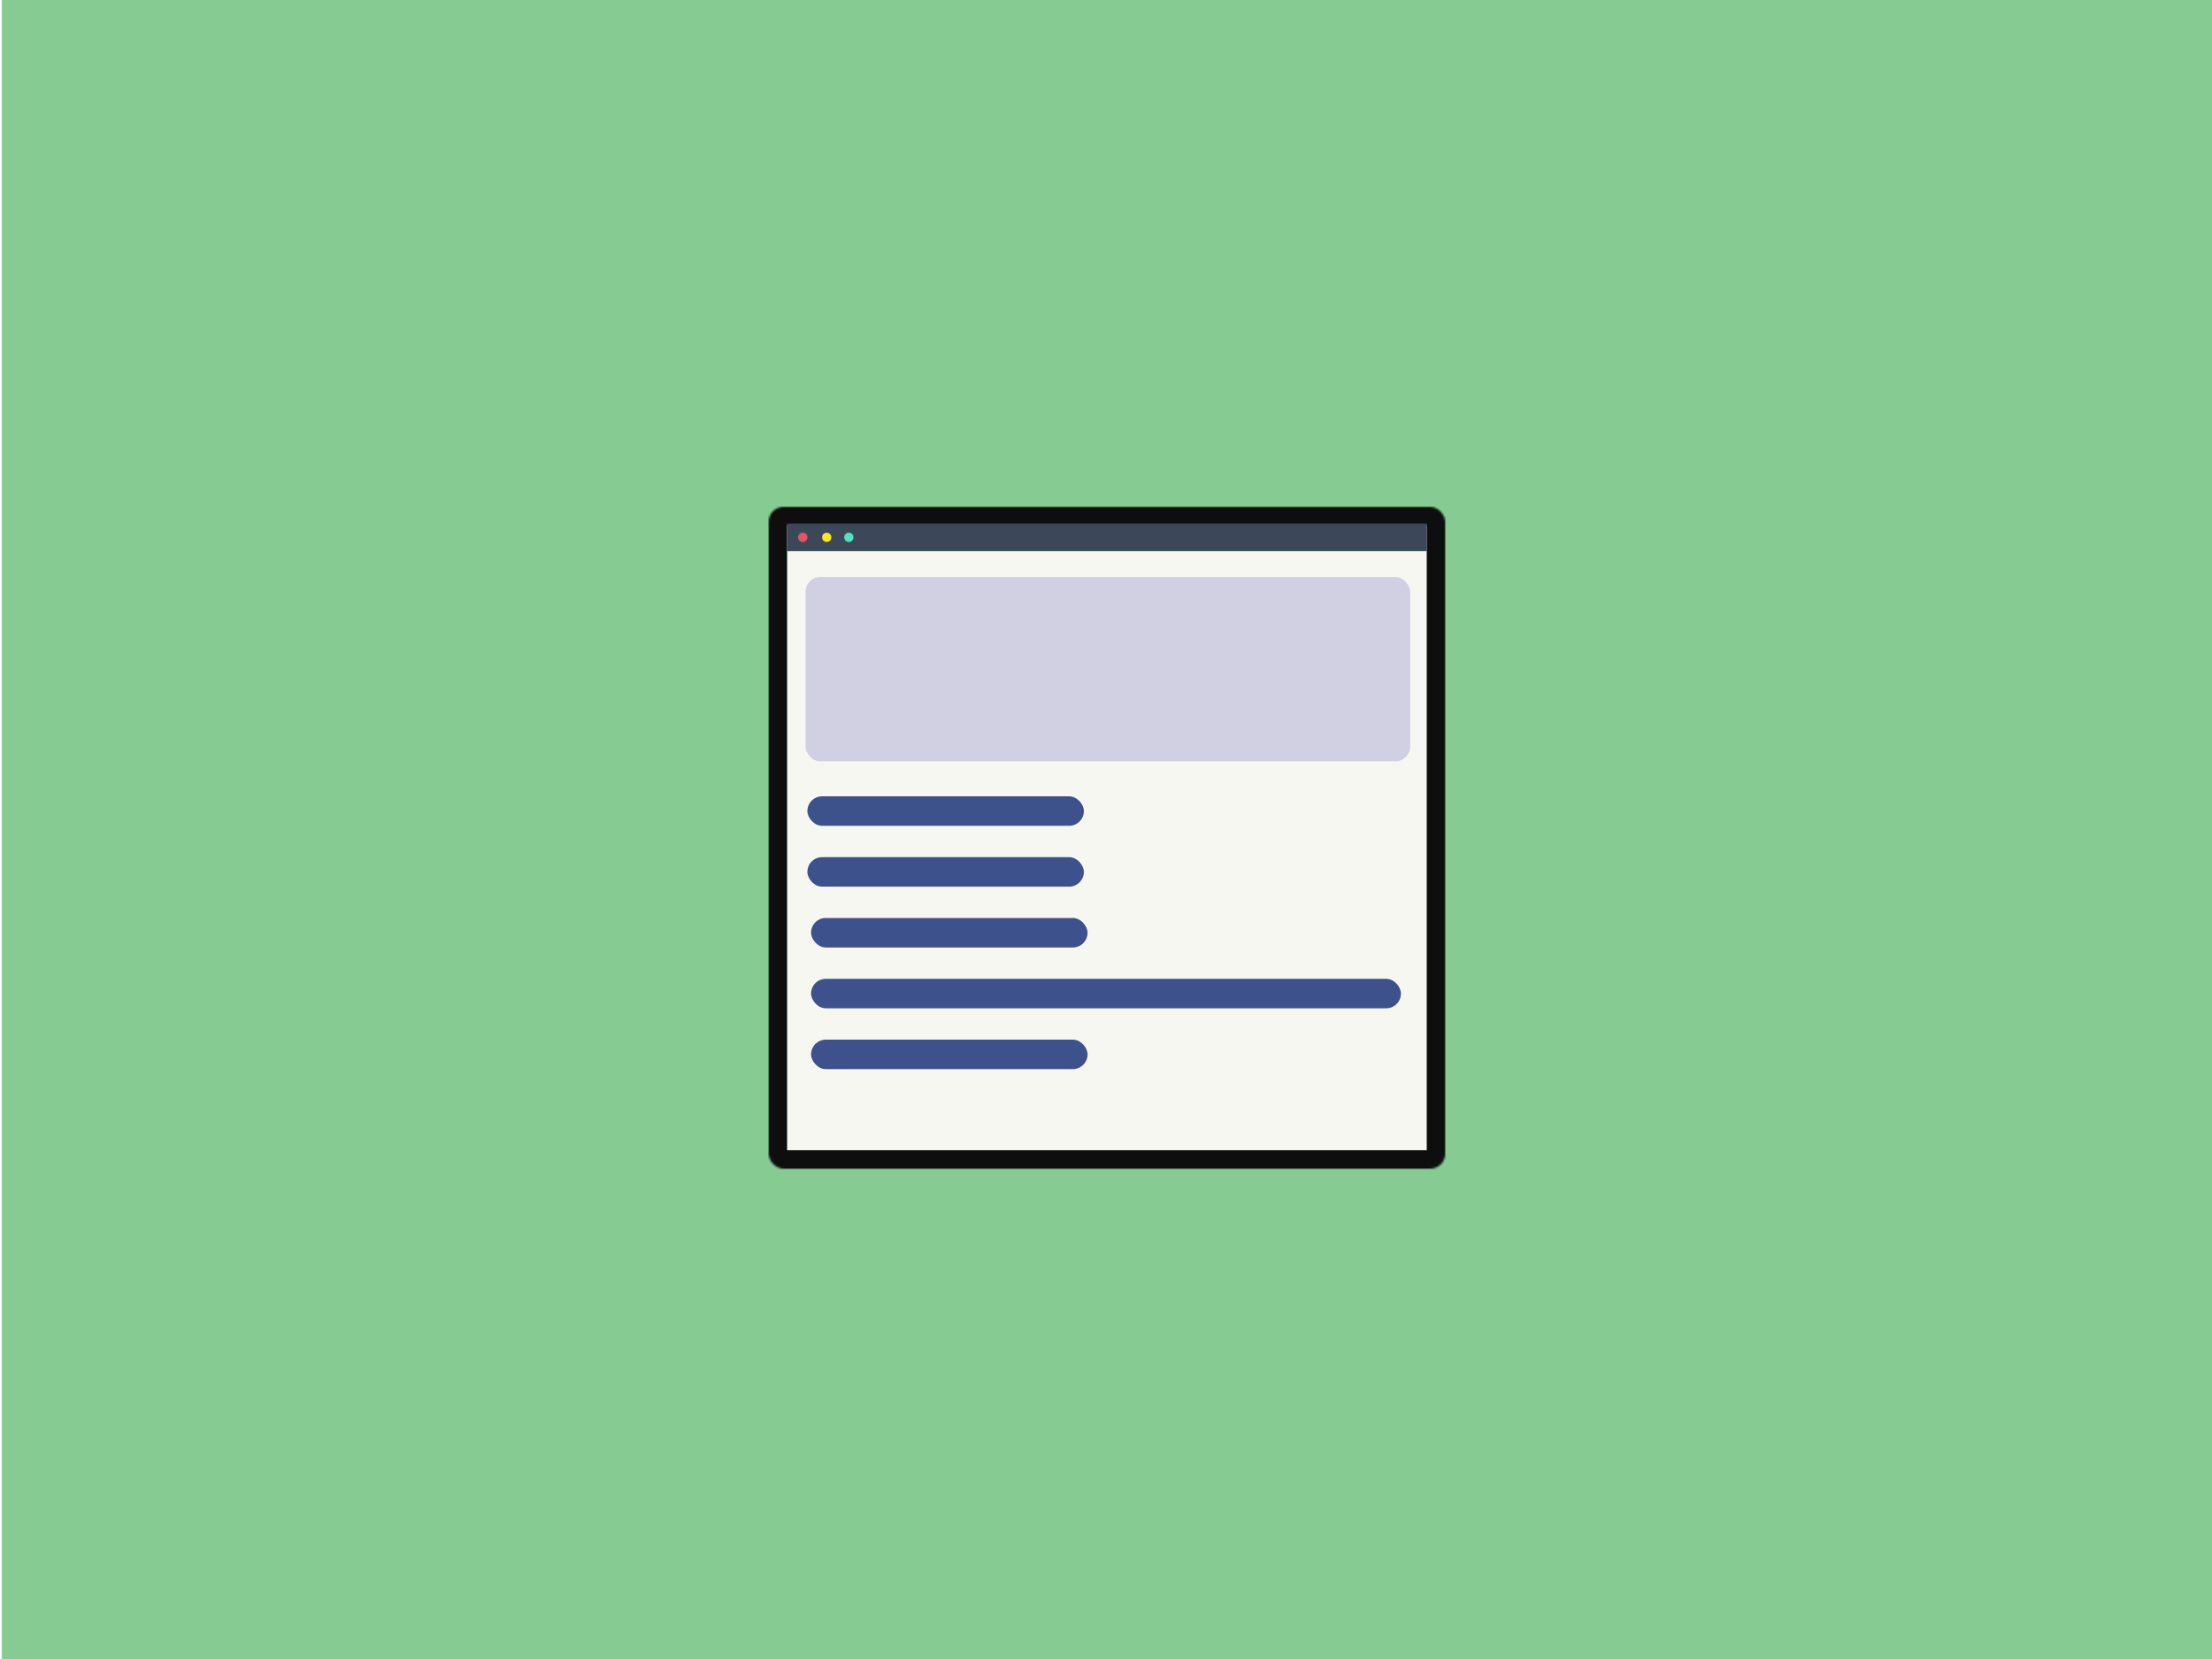 <?xml version="1.0" encoding="UTF-8"?>
<svg width="1200px" height="900px" viewBox="0 0 1200 900" version="1.1" xmlns="http://www.w3.org/2000/svg" xmlns:xlink="http://www.w3.org/1999/xlink">
    <!-- Generator: Sketch 41.2 (35397) - http://www.bohemiancoding.com/sketch -->
    <title>makeaWebsite</title>
    <desc>Created with Sketch.</desc>
    <defs>
        <filter x="-50%" y="-50%" width="200%" height="200%" filterUnits="objectBoundingBox" id="filter-1">
            <feOffset dx="0" dy="-4" in="SourceAlpha" result="shadowOffsetOuter1"></feOffset>
            <feGaussianBlur stdDeviation="2" in="shadowOffsetOuter1" result="shadowBlurOuter1"></feGaussianBlur>
            <feColorMatrix values="0 0 0 0 0   0 0 0 0 0   0 0 0 0 0  0 0 0 0.5 0" type="matrix" in="shadowBlurOuter1" result="shadowMatrixOuter1"></feColorMatrix>
            <feMerge>
                <feMergeNode in="shadowMatrixOuter1"></feMergeNode>
                <feMergeNode in="SourceGraphic"></feMergeNode>
            </feMerge>
        </filter>
        <rect id="path-2" x="0" y="0" width="367" height="359" rx="8"></rect>
        <mask id="mask-3" maskContentUnits="userSpaceOnUse" maskUnits="objectBoundingBox" x="0" y="0" width="367" height="359" fill="white">
            <use xlink:href="#path-2"></use>
        </mask>
        <rect id="path-4" x="213" y="157" width="116" height="82" rx="8"></rect>
        <mask id="mask-5" maskContentUnits="userSpaceOnUse" maskUnits="objectBoundingBox" x="0" y="0" width="116" height="82" fill="white">
            <use xlink:href="#path-4"></use>
        </mask>
    </defs>
    <g id="Page-1" stroke="none" stroke-width="1" fill="none" fill-rule="evenodd">
        <g id="makeaWebsite">
            <rect id="Rectangle-14" fill="#86CB92" x="1" y="0" width="1199" height="900"></rect>
            <g id="Group-3" filter="url(#filter-1)" transform="translate(417, 279)">
                <use id="Rectangle-4" stroke="#0E0E0E" mask="url(#mask-3)" stroke-width="20" fill="#F7F7F2" xlink:href="#path-2"></use>
                <rect id="Rectangle-5" fill="#3C4859" x="10" y="9" width="347" height="15"></rect>
                <rect id="Rectangle-6" fill="#D1CFE2" x="20" y="38" width="328" height="100" rx="8"></rect>
                <use id="Rectangle-6-Copy-7" stroke="#979797" mask="url(#mask-5)" stroke-width="2" fill="#978897" xlink:href="#path-4"></use>
                <rect id="Rectangle-6-Copy" fill="#3D518C" x="23" y="223" width="150" height="16" rx="8"></rect>
                <rect id="Rectangle-6-Copy-4" fill="#3D518C" x="23" y="289" width="150" height="16" rx="8"></rect>
                <rect id="Rectangle-6-Copy-2" fill="#3D518C" x="21" y="190" width="150" height="16" rx="8"></rect>
                <rect id="Rectangle-6-Copy-5" fill="#3D518C" x="23" y="256" width="320" height="16" rx="8"></rect>
                <rect id="Rectangle-6-Copy-3" fill="#3D518C" x="21" y="157" width="150" height="16" rx="8"></rect>
                <circle id="Oval" fill="#E85465" cx="18.5" cy="16.5" r="2.5"></circle>
                <circle id="Oval-Copy" fill="#F8E81C" cx="31.5" cy="16.5" r="2.5"></circle>
                <circle id="Oval-Copy-2" fill="#50E3C2" cx="43.5" cy="16.5" r="2.5"></circle>
            </g>
        </g>
    </g>
</svg>